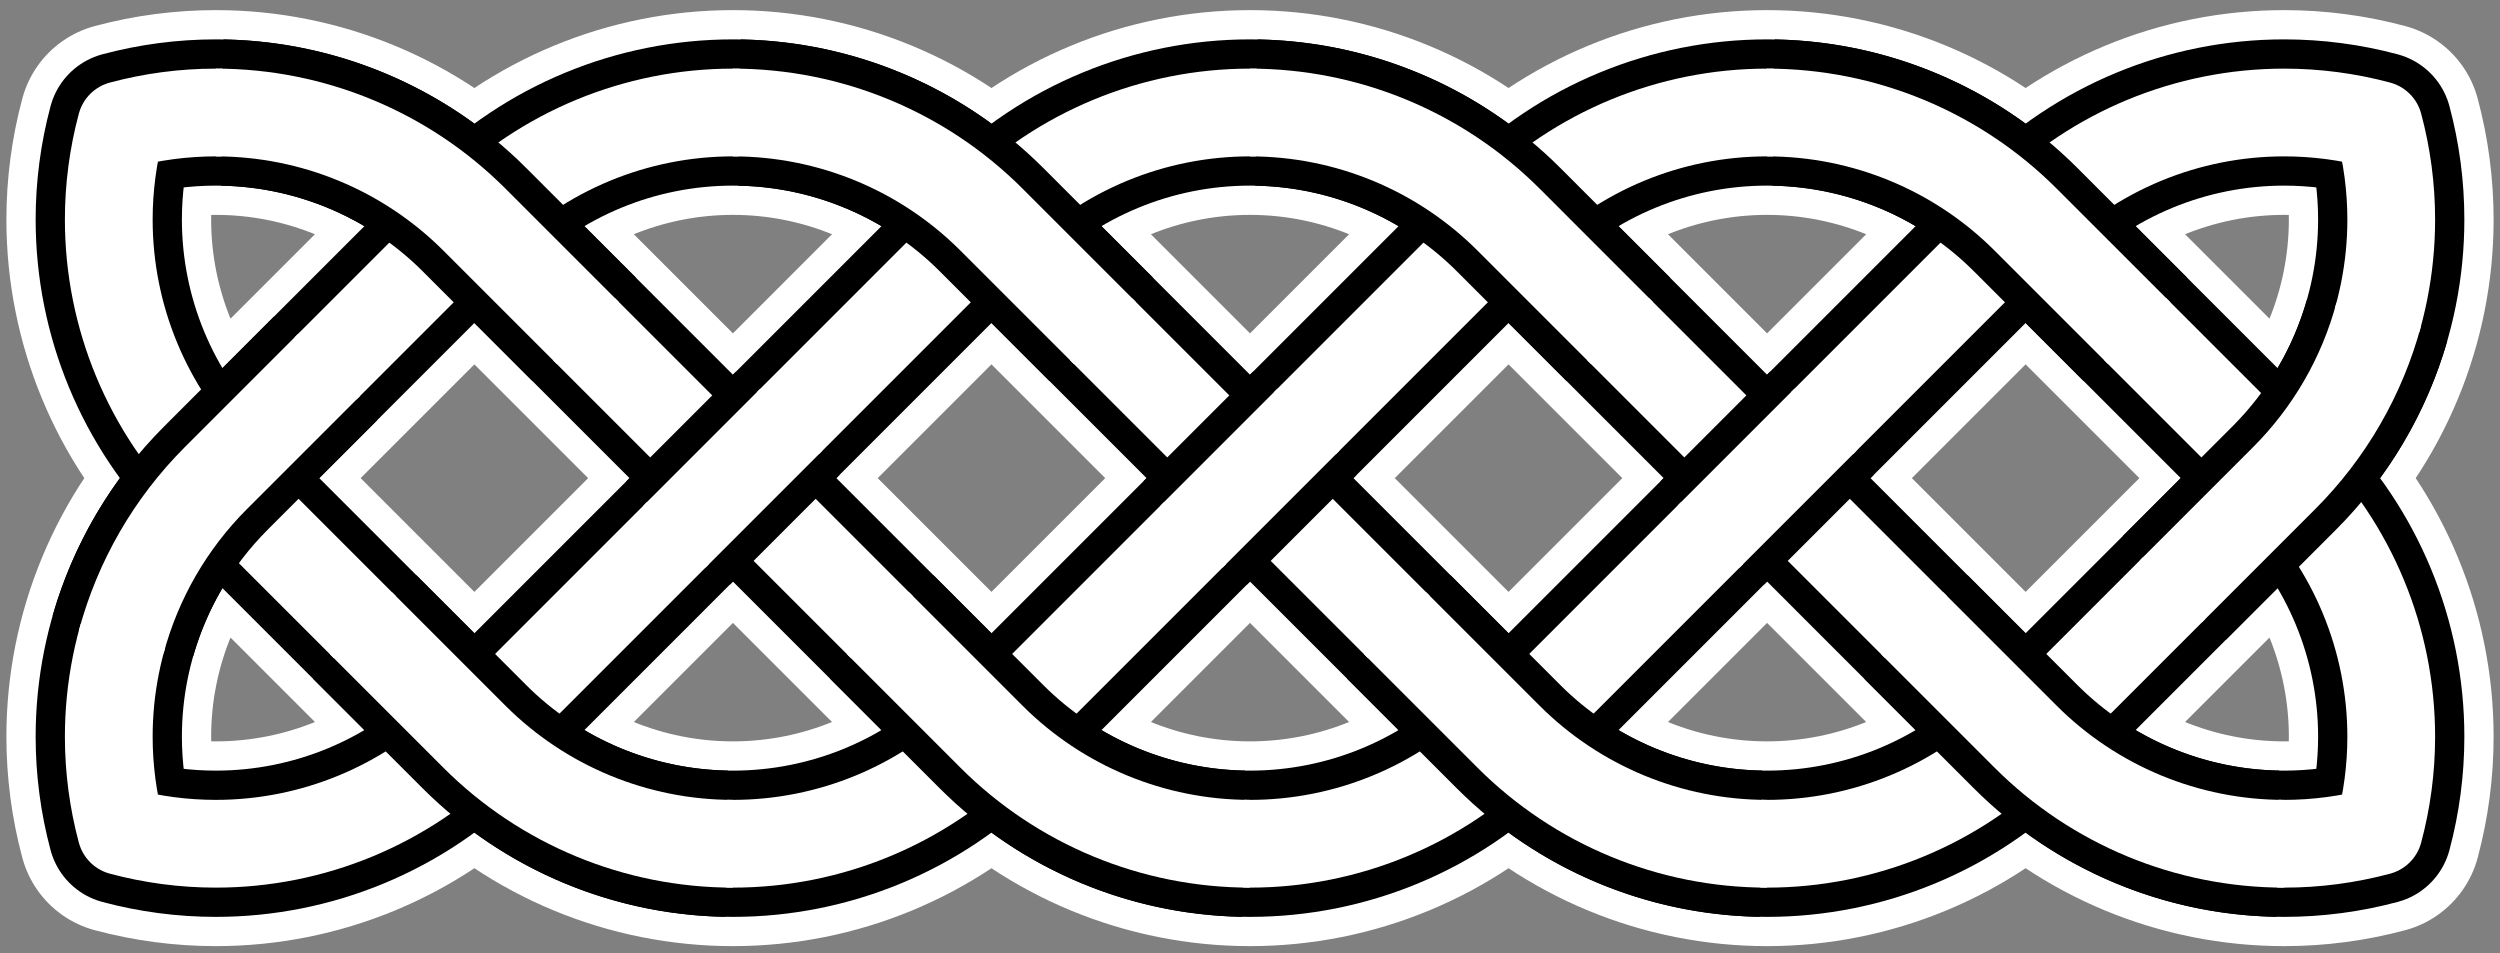 <?xml version="1.0" standalone="no"?>
<svg xmlns:xlink="http://www.w3.org/1999/xlink" xmlns="http://www.w3.org/2000/svg" width="800" height="305" viewBox="0 0 800 305">
<rect x="0" y="0" width="800" height="305" fill="#808080" stroke="none"/>
<title>One very basic form of Celtic or pseudo-Celtic linear knotwork.  By AnonMoos (public domain)</title>
<defs><path id="Knotpath" d="M381.604,19.493C376.666,18.17,371.575,17.5,366.463,17.5C350.948,17.5,336.068,23.664,325.097,34.634L242.366,117.366C231.395,128.336,216.515,134.5,201,134.5C185.485,134.5,170.605,128.336,159.634,117.366L76.903,34.634C65.932,23.664,51.052,17.5,35.537,17.5C30.425,17.5,25.334,18.17,20.396,19.493C19.073,24.431,18.403,29.522,18.403,34.634C18.403,50.149,24.566,65.029,35.537,76L76.903,117.366C87.874,128.336,102.754,134.5,118.269,134.5C133.784,134.5,148.664,128.336,159.634,117.366L242.366,34.634C253.336,23.664,268.216,17.5,283.731,17.5C299.246,17.5,314.126,23.664,325.097,34.634L366.463,76C377.434,86.971,383.597,101.851,383.597,117.366C383.597,122.478,382.927,127.569,381.604,132.507C376.666,133.83,371.575,134.5,366.463,134.5C350.948,134.5,336.068,128.336,325.097,117.366L242.366,34.634C231.395,23.664,216.515,17.5,201,17.5C185.485,17.5,170.605,23.664,159.634,34.634L76.903,117.366C65.932,128.336,51.052,134.5,35.537,134.5C30.425,134.5,25.334,133.83,20.396,132.507C19.073,127.569,18.403,122.478,18.403,117.366C18.403,101.851,24.566,86.971,35.537,76L76.903,34.634C87.874,23.664,102.754,17.5,118.269,17.5C133.784,17.5,148.664,23.664,159.634,34.634L242.366,117.366C253.336,128.336,268.216,134.5,283.731,134.5C299.246,134.5,314.126,128.336,325.097,117.366L366.463,76C377.434,65.029,383.597,50.149,383.597,34.634C383.597,29.522,382.927,24.431,381.604,19.493Z"/></defs>
<g transform="translate(-2,1)scale(2,2)" stroke-width="23.4" stroke-linejoin="round" stroke="#000000" fill="none">
<use stroke-width="32.76" stroke="#ffffff" xlink:href="#Knotpath"/><use xlink:href="#Knotpath"/>
<use stroke-width="14.04" stroke="#ffffff" xlink:href="#Knotpath"/>
<path d="M199.979,134.491C184.82,134.226,170.355,128.086,159.634,117.366L142.084,99.816
M192.225,84.775L209.775,67.225
M202.021,17.509C217.18,17.774,231.645,23.914,242.366,34.634L259.916,52.184
M117.248,134.491C102.088,134.226,87.624,128.086,76.903,117.366L59.353,99.816
M109.494,84.775L127.043,67.225
M119.29,17.509C134.449,17.774,148.914,23.914,159.634,34.634L177.184,52.184
M282.71,134.491C267.551,134.226,253.086,128.086,242.366,117.366L224.816,99.816
M274.956,84.775L292.506,67.225
M284.752,17.509C299.912,17.774,314.376,23.914,325.097,34.634L342.647,52.184
M36.558,17.509C51.717,17.774,66.182,23.914,76.903,34.634L94.453,52.184
M365.442,134.491C350.283,134.226,335.818,128.086,325.097,117.366L307.547,99.816
M20.669,101.241C23.404,91.702,28.521,83.016,35.537,76L53.087,58.45
M381.331,50.759C378.596,60.298,373.479,68.984,366.463,76L348.913,93.55"/>
<path stroke-width="14.04" stroke="#ffffff" d="M201,134.5C185.485,134.5,170.605,128.336,159.634,117.366L141.5,99.231
M191.64,85.36L210.36,66.64
M201,17.5C216.515,17.5,231.395,23.664,242.366,34.634L260.5,52.769
M118.269,134.5C102.754,134.5,87.874,128.336,76.903,117.366L58.768,99.231
M108.909,85.36L127.629,66.64
M118.269,17.5C133.784,17.5,148.664,23.664,159.634,34.634L177.769,52.769
M283.731,134.5C268.216,134.5,253.336,128.336,242.366,117.366L224.231,99.231
M274.371,85.36L293.091,66.64
M283.731,17.5C299.246,17.5,314.126,23.664,325.097,34.634L343.232,52.769
M35.537,17.5C51.052,17.5,65.932,23.664,76.903,34.634L95.038,52.769
M366.463,134.5C350.948,134.5,336.068,128.336,325.097,117.366L306.962,99.231
M20.396,102.225C23.054,92.306,28.276,83.261,35.537,76L53.672,57.865
M381.604,49.775C378.946,59.694,373.724,68.739,366.463,76L348.328,94.135"/></g></svg>
